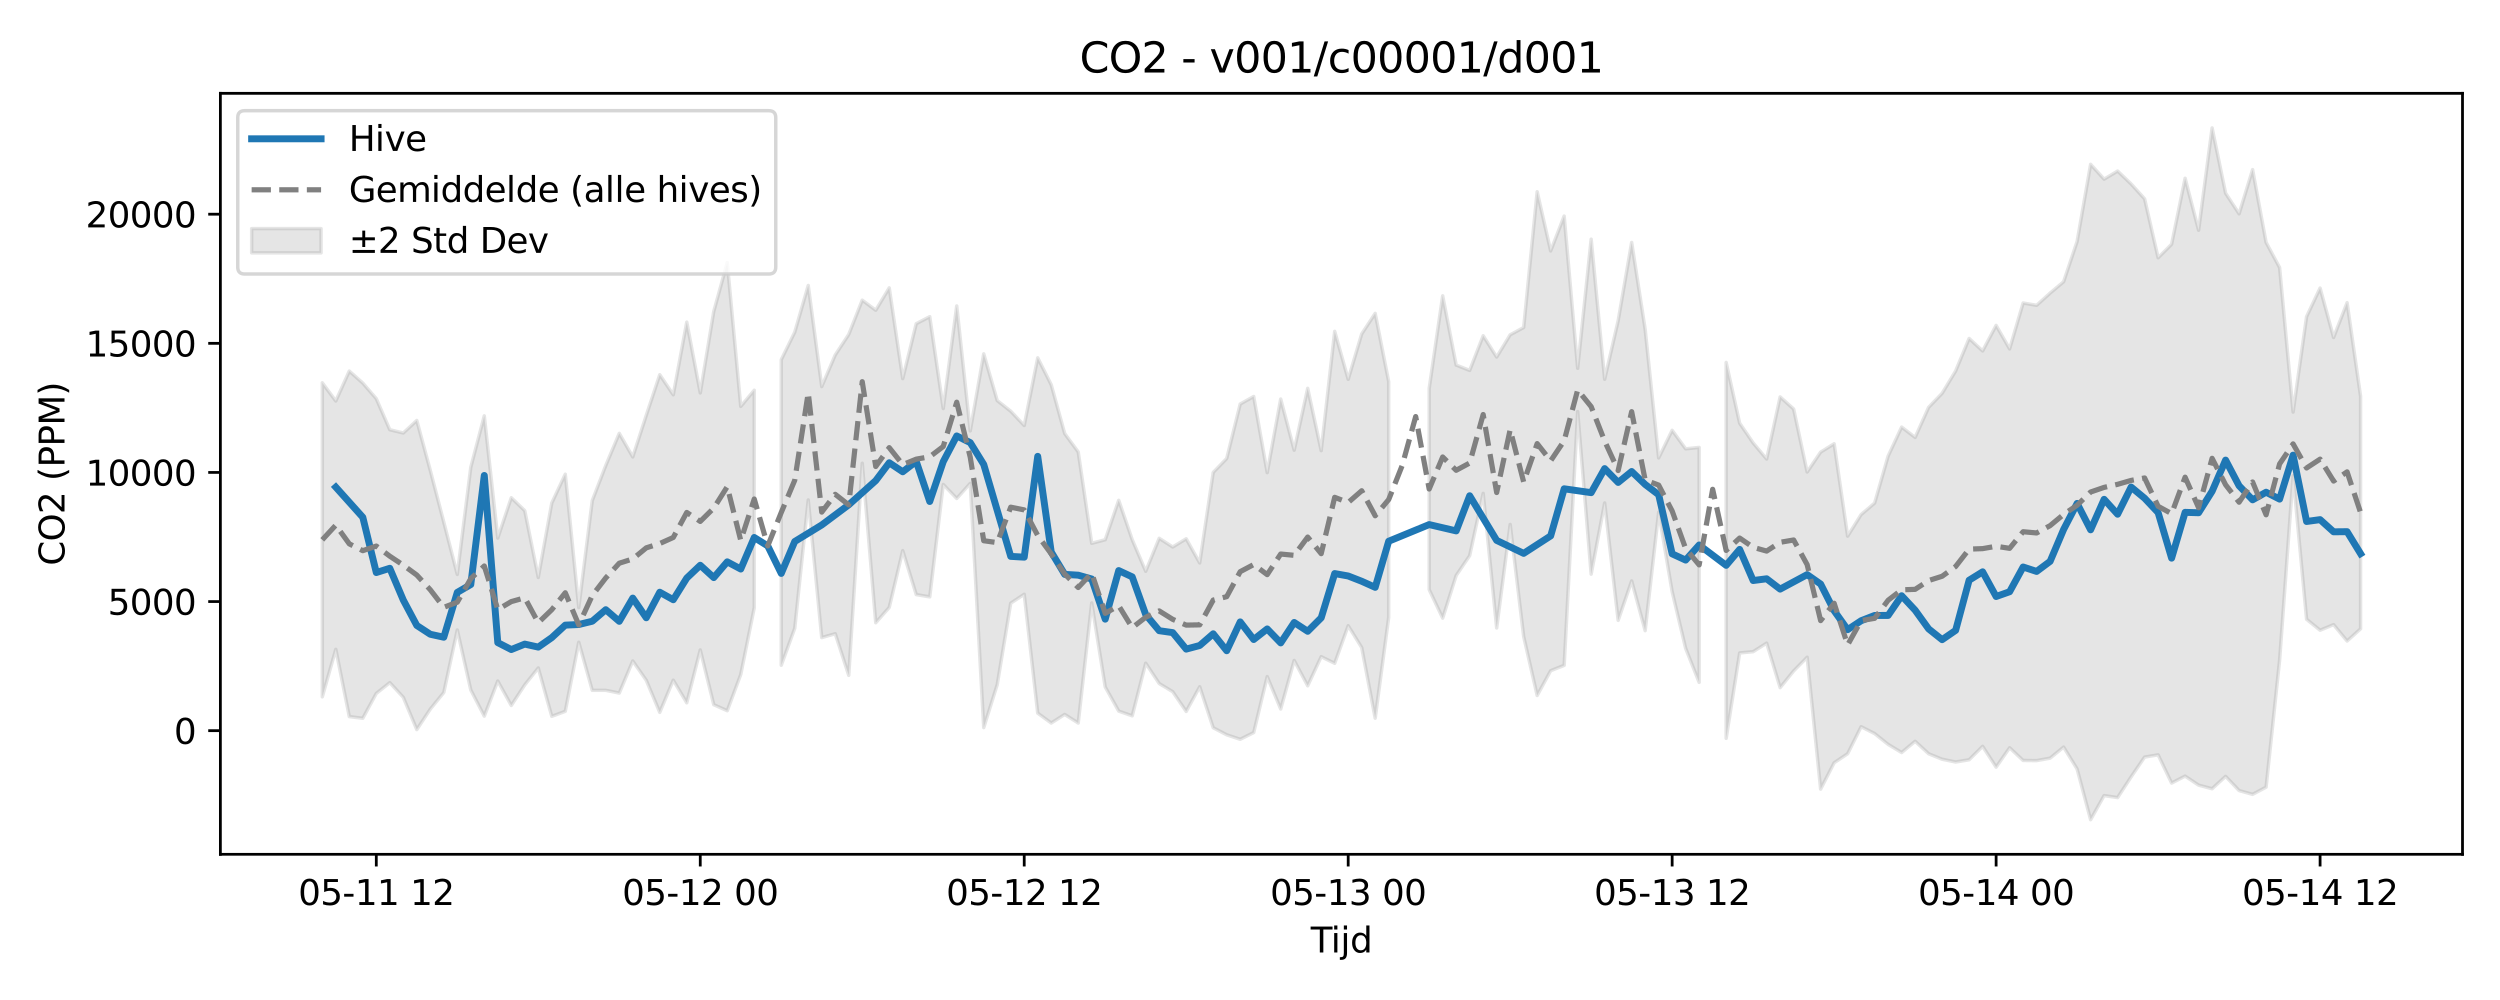 <?xml version="1.0" encoding="utf-8" standalone="no"?>
<!DOCTYPE svg PUBLIC "-//W3C//DTD SVG 1.1//EN"
  "http://www.w3.org/Graphics/SVG/1.1/DTD/svg11.dtd">
<svg xmlns:xlink="http://www.w3.org/1999/xlink" width="720pt" height="288pt" viewBox="0 0 720 288" xmlns="http://www.w3.org/2000/svg" version="1.1">
 <defs>
  <style type="text/css">*{stroke-linejoin: round; stroke-linecap: butt}</style>
 </defs>
 <g id="figure_1">
  <g id="patch_1">
   <path d="M 0 288 
L 720 288 
L 720 0 
L 0 0 
z
" style="fill: #ffffff"/>
  </g>
  <g id="axes_1">
   <g id="patch_2">
    <path d="M 63.47 246.04 
L 709.2 246.04 
L 709.2 26.88 
L 63.47 26.88 
z
" style="fill: #ffffff"/>
   </g>
   <g id="FillBetweenPolyCollection_1">
    <path d="M 92.821 110.249 
L 92.821 200.694 
L 96.709 187.003 
L 100.597 206.386 
L 104.484 206.867 
L 108.372 199.708 
L 112.259 196.599 
L 116.147 200.823 
L 120.035 210.127 
L 123.922 204.226 
L 127.81 199.447 
L 131.697 181.425 
L 135.585 198.705 
L 139.473 206.249 
L 143.36 196.136 
L 147.248 203.177 
L 151.135 197.239 
L 155.023 192.369 
L 158.911 206.307 
L 162.798 204.865 
L 166.686 184.966 
L 170.573 198.825 
L 174.461 198.812 
L 178.349 199.604 
L 182.236 190.355 
L 186.124 195.928 
L 190.011 205.163 
L 193.899 195.886 
L 197.787 202.408 
L 201.674 187.176 
L 205.562 202.953 
L 209.449 204.689 
L 213.337 194.249 
L 217.224 175.053 
L 217.224 112.385 
L 217.224 112.385 
L 213.337 117.046 
L 209.449 75.631 
L 205.562 89.705 
L 201.674 113.163 
L 197.787 92.765 
L 193.899 113.697 
L 190.011 107.913 
L 186.124 119.629 
L 182.236 131.598 
L 178.349 124.802 
L 174.461 134.067 
L 170.573 144.178 
L 166.686 174.982 
L 162.798 136.567 
L 158.911 144.871 
L 155.023 166.318 
L 151.135 147.085 
L 147.248 143.345 
L 143.36 154.961 
L 139.473 119.763 
L 135.585 134.586 
L 131.697 165.44 
L 127.81 150.379 
L 123.922 135.476 
L 120.035 121.095 
L 116.147 124.705 
L 112.259 123.759 
L 108.372 114.822 
L 104.484 110.321 
L 100.597 106.871 
L 96.709 115.493 
L 92.821 110.249 
z
" clip-path="url(#pfff3167b78)" style="fill: #808080; fill-opacity: 0.2; stroke: #808080; stroke-opacity: 0.2"/>
    <path d="M 225 103.587 
L 225 191.597 
L 228.887 180.949 
L 232.775 143.983 
L 236.662 183.636 
L 240.55 182.509 
L 244.438 194.504 
L 248.325 133.408 
L 252.213 179.35 
L 256.1 174.935 
L 259.988 158.577 
L 263.876 171.244 
L 267.763 171.903 
L 271.651 139.53 
L 275.538 143.565 
L 279.426 139.207 
L 283.314 209.553 
L 287.201 197.178 
L 291.089 173.716 
L 294.976 171.153 
L 298.864 205.38 
L 302.752 208.232 
L 306.639 205.759 
L 310.527 208.24 
L 314.414 173.635 
L 318.302 197.842 
L 322.19 204.802 
L 326.077 206.156 
L 329.965 190.996 
L 333.852 196.858 
L 337.74 199.207 
L 341.628 204.896 
L 345.515 197.784 
L 349.403 209.589 
L 353.29 211.627 
L 357.178 212.917 
L 361.066 210.981 
L 364.953 194.869 
L 368.841 204.198 
L 372.728 190.209 
L 376.616 197.51 
L 380.504 189.126 
L 384.391 191.036 
L 388.279 180.204 
L 392.166 186.49 
L 396.054 206.837 
L 399.942 177.82 
L 399.942 109.927 
L 399.942 109.927 
L 396.054 90.245 
L 392.166 96.182 
L 388.279 109.248 
L 384.391 95.427 
L 380.504 129.789 
L 376.616 111.838 
L 372.728 129.656 
L 368.841 114.921 
L 364.953 136.124 
L 361.066 114.187 
L 357.178 116.368 
L 353.29 132.048 
L 349.403 136.055 
L 345.515 162.131 
L 341.628 155.163 
L 337.74 157.53 
L 333.852 155.027 
L 329.965 164.528 
L 326.077 155.414 
L 322.19 144.082 
L 318.302 155.44 
L 314.414 156.465 
L 310.527 130.161 
L 306.639 124.88 
L 302.752 110.797 
L 298.864 103.056 
L 294.976 122.542 
L 291.089 118.422 
L 287.201 115.365 
L 283.314 101.904 
L 279.426 124.103 
L 275.538 88.108 
L 271.651 117.656 
L 267.763 91.202 
L 263.876 93.223 
L 259.988 109.048 
L 256.1 82.902 
L 252.213 89.348 
L 248.325 86.447 
L 244.438 96.32 
L 240.55 102.223 
L 236.662 111.333 
L 232.775 82.209 
L 228.887 95.669 
L 225 103.587 
z
" clip-path="url(#pfff3167b78)" style="fill: #808080; fill-opacity: 0.2; stroke: #808080; stroke-opacity: 0.2"/>
    <path d="M 411.604 111.864 
L 411.604 169.806 
L 415.492 178.027 
L 419.38 165.744 
L 423.267 160.019 
L 427.155 142.09 
L 431.042 180.859 
L 434.93 151.033 
L 438.818 183.332 
L 442.705 200.302 
L 446.593 193.161 
L 450.48 191.623 
L 454.368 118.525 
L 458.256 165.359 
L 462.143 144.841 
L 466.031 178.668 
L 469.918 167.303 
L 473.806 181.635 
L 477.694 147.537 
L 481.581 170.407 
L 485.469 186.733 
L 489.356 196.527 
L 489.356 128.851 
L 489.356 128.851 
L 485.469 129.265 
L 481.581 123.931 
L 477.694 131.878 
L 473.806 94.839 
L 469.918 69.819 
L 466.031 92.356 
L 462.143 109.223 
L 458.256 68.884 
L 454.368 106.072 
L 450.48 62.228 
L 446.593 72.271 
L 442.705 55.215 
L 438.818 94.325 
L 434.93 96.415 
L 431.042 102.827 
L 427.155 96.689 
L 423.267 106.677 
L 419.38 105.142 
L 415.492 85.199 
L 411.604 111.864 
z
" clip-path="url(#pfff3167b78)" style="fill: #808080; fill-opacity: 0.2; stroke: #808080; stroke-opacity: 0.2"/>
    <path d="M 497.132 104.383 
L 497.132 212.656 
L 501.019 188.049 
L 504.907 187.685 
L 508.794 185.217 
L 512.682 198.044 
L 516.57 193.235 
L 520.457 189.282 
L 524.345 227.266 
L 528.232 219.684 
L 532.12 217.076 
L 536.008 209.292 
L 539.895 211.278 
L 543.783 214.384 
L 547.67 216.736 
L 551.558 213.487 
L 555.446 217.083 
L 559.333 218.66 
L 563.221 219.46 
L 567.108 218.814 
L 570.996 214.939 
L 574.883 220.939 
L 578.771 215.352 
L 582.659 219.013 
L 586.546 219.059 
L 590.434 218.35 
L 594.321 215.161 
L 598.209 221.475 
L 602.097 236.078 
L 605.984 229.133 
L 609.872 229.706 
L 613.759 223.742 
L 617.647 218.043 
L 621.535 217.397 
L 625.422 225.526 
L 629.31 223.517 
L 633.197 226.12 
L 637.085 227.158 
L 640.973 223.594 
L 644.86 227.686 
L 648.748 228.775 
L 652.635 226.705 
L 656.523 190.174 
L 660.411 137.012 
L 664.298 178.361 
L 668.186 181.509 
L 672.073 179.895 
L 675.961 184.615 
L 679.849 181.101 
L 679.849 114.148 
L 679.849 114.148 
L 675.961 87.173 
L 672.073 97.192 
L 668.186 82.959 
L 664.298 91.192 
L 660.411 118.678 
L 656.523 77.056 
L 652.635 69.815 
L 648.748 48.849 
L 644.86 61.588 
L 640.973 55.64 
L 637.085 36.842 
L 633.197 66.322 
L 629.31 51.34 
L 625.422 70.344 
L 621.535 74.234 
L 617.647 57.268 
L 613.759 52.98 
L 609.872 49.263 
L 605.984 51.594 
L 602.097 47.324 
L 598.209 69.548 
L 594.321 81.141 
L 590.434 84.409 
L 586.546 87.928 
L 582.659 87.264 
L 578.771 100.49 
L 574.883 93.708 
L 570.996 101.071 
L 567.108 97.478 
L 563.221 106.847 
L 559.333 113.264 
L 555.446 117.311 
L 551.558 125.979 
L 547.67 122.998 
L 543.783 131.345 
L 539.895 144.875 
L 536.008 148.188 
L 532.12 154.405 
L 528.232 127.802 
L 524.345 130.206 
L 520.457 135.933 
L 516.57 117.795 
L 512.682 114.318 
L 508.794 132.203 
L 504.907 127.566 
L 501.019 121.874 
L 497.132 104.383 
z
" clip-path="url(#pfff3167b78)" style="fill: #808080; fill-opacity: 0.2; stroke: #808080; stroke-opacity: 0.2"/>
   </g>
   <g id="matplotlib.axis_1">
    <g id="xtick_1">
     <g id="line2d_1">
      <defs>
       <path id="m4a6ab03d0a" d="M 0 0 
L 0 3.5 
" style="stroke: #000000; stroke-width: 0.8"/>
      </defs>
      <g>
       <use xlink:href="#m4a6ab03d0a" x="108.372" y="246.04" style="stroke: #000000; stroke-width: 0.8"/>
      </g>
     </g>
     <g id="text_1">
      <!-- 05-11 12 -->
      <g transform="translate(85.891 260.638) scale(0.1 -0.1)">
       <defs>
        <path id="DejaVuSans-30" d="M 2034 4250 
Q 1547 4250 1301 3770 
Q 1056 3291 1056 2328 
Q 1056 1369 1301 889 
Q 1547 409 2034 409 
Q 2525 409 2770 889 
Q 3016 1369 3016 2328 
Q 3016 3291 2770 3770 
Q 2525 4250 2034 4250 
z
M 2034 4750 
Q 2819 4750 3233 4129 
Q 3647 3509 3647 2328 
Q 3647 1150 3233 529 
Q 2819 -91 2034 -91 
Q 1250 -91 836 529 
Q 422 1150 422 2328 
Q 422 3509 836 4129 
Q 1250 4750 2034 4750 
z
" transform="scale(0.016)"/>
        <path id="DejaVuSans-35" d="M 691 4666 
L 3169 4666 
L 3169 4134 
L 1269 4134 
L 1269 2991 
Q 1406 3038 1543 3061 
Q 1681 3084 1819 3084 
Q 2600 3084 3056 2656 
Q 3513 2228 3513 1497 
Q 3513 744 3044 326 
Q 2575 -91 1722 -91 
Q 1428 -91 1123 -41 
Q 819 9 494 109 
L 494 744 
Q 775 591 1075 516 
Q 1375 441 1709 441 
Q 2250 441 2565 725 
Q 2881 1009 2881 1497 
Q 2881 1984 2565 2268 
Q 2250 2553 1709 2553 
Q 1456 2553 1204 2497 
Q 953 2441 691 2322 
L 691 4666 
z
" transform="scale(0.016)"/>
        <path id="DejaVuSans-2d" d="M 313 2009 
L 1997 2009 
L 1997 1497 
L 313 1497 
L 313 2009 
z
" transform="scale(0.016)"/>
        <path id="DejaVuSans-31" d="M 794 531 
L 1825 531 
L 1825 4091 
L 703 3866 
L 703 4441 
L 1819 4666 
L 2450 4666 
L 2450 531 
L 3481 531 
L 3481 0 
L 794 0 
L 794 531 
z
" transform="scale(0.016)"/>
        <path id="DejaVuSans-20" transform="scale(0.016)"/>
        <path id="DejaVuSans-32" d="M 1228 531 
L 3431 531 
L 3431 0 
L 469 0 
L 469 531 
Q 828 903 1448 1529 
Q 2069 2156 2228 2338 
Q 2531 2678 2651 2914 
Q 2772 3150 2772 3378 
Q 2772 3750 2511 3984 
Q 2250 4219 1831 4219 
Q 1534 4219 1204 4116 
Q 875 4013 500 3803 
L 500 4441 
Q 881 4594 1212 4672 
Q 1544 4750 1819 4750 
Q 2544 4750 2975 4387 
Q 3406 4025 3406 3419 
Q 3406 3131 3298 2873 
Q 3191 2616 2906 2266 
Q 2828 2175 2409 1742 
Q 1991 1309 1228 531 
z
" transform="scale(0.016)"/>
       </defs>
       <use xlink:href="#DejaVuSans-30"/>
       <use xlink:href="#DejaVuSans-35" transform="translate(63.623 0)"/>
       <use xlink:href="#DejaVuSans-2d" transform="translate(127.246 0)"/>
       <use xlink:href="#DejaVuSans-31" transform="translate(163.33 0)"/>
       <use xlink:href="#DejaVuSans-31" transform="translate(226.953 0)"/>
       <use xlink:href="#DejaVuSans-20" transform="translate(290.576 0)"/>
       <use xlink:href="#DejaVuSans-31" transform="translate(322.363 0)"/>
       <use xlink:href="#DejaVuSans-32" transform="translate(385.986 0)"/>
      </g>
     </g>
    </g>
    <g id="xtick_2">
     <g id="line2d_2">
      <g>
       <use xlink:href="#m4a6ab03d0a" x="201.674" y="246.04" style="stroke: #000000; stroke-width: 0.8"/>
      </g>
     </g>
     <g id="text_2">
      <!-- 05-12 00 -->
      <g transform="translate(179.194 260.638) scale(0.1 -0.1)">
       <use xlink:href="#DejaVuSans-30"/>
       <use xlink:href="#DejaVuSans-35" transform="translate(63.623 0)"/>
       <use xlink:href="#DejaVuSans-2d" transform="translate(127.246 0)"/>
       <use xlink:href="#DejaVuSans-31" transform="translate(163.33 0)"/>
       <use xlink:href="#DejaVuSans-32" transform="translate(226.953 0)"/>
       <use xlink:href="#DejaVuSans-20" transform="translate(290.576 0)"/>
       <use xlink:href="#DejaVuSans-30" transform="translate(322.363 0)"/>
       <use xlink:href="#DejaVuSans-30" transform="translate(385.986 0)"/>
      </g>
     </g>
    </g>
    <g id="xtick_3">
     <g id="line2d_3">
      <g>
       <use xlink:href="#m4a6ab03d0a" x="294.976" y="246.04" style="stroke: #000000; stroke-width: 0.8"/>
      </g>
     </g>
     <g id="text_3">
      <!-- 05-12 12 -->
      <g transform="translate(272.496 260.638) scale(0.1 -0.1)">
       <use xlink:href="#DejaVuSans-30"/>
       <use xlink:href="#DejaVuSans-35" transform="translate(63.623 0)"/>
       <use xlink:href="#DejaVuSans-2d" transform="translate(127.246 0)"/>
       <use xlink:href="#DejaVuSans-31" transform="translate(163.33 0)"/>
       <use xlink:href="#DejaVuSans-32" transform="translate(226.953 0)"/>
       <use xlink:href="#DejaVuSans-20" transform="translate(290.576 0)"/>
       <use xlink:href="#DejaVuSans-31" transform="translate(322.363 0)"/>
       <use xlink:href="#DejaVuSans-32" transform="translate(385.986 0)"/>
      </g>
     </g>
    </g>
    <g id="xtick_4">
     <g id="line2d_4">
      <g>
       <use xlink:href="#m4a6ab03d0a" x="388.279" y="246.04" style="stroke: #000000; stroke-width: 0.8"/>
      </g>
     </g>
     <g id="text_4">
      <!-- 05-13 00 -->
      <g transform="translate(365.798 260.638) scale(0.1 -0.1)">
       <defs>
        <path id="DejaVuSans-33" d="M 2597 2516 
Q 3050 2419 3304 2112 
Q 3559 1806 3559 1356 
Q 3559 666 3084 287 
Q 2609 -91 1734 -91 
Q 1441 -91 1130 -33 
Q 819 25 488 141 
L 488 750 
Q 750 597 1062 519 
Q 1375 441 1716 441 
Q 2309 441 2620 675 
Q 2931 909 2931 1356 
Q 2931 1769 2642 2001 
Q 2353 2234 1838 2234 
L 1294 2234 
L 1294 2753 
L 1863 2753 
Q 2328 2753 2575 2939 
Q 2822 3125 2822 3475 
Q 2822 3834 2567 4026 
Q 2313 4219 1838 4219 
Q 1578 4219 1281 4162 
Q 984 4106 628 3988 
L 628 4550 
Q 988 4650 1302 4700 
Q 1616 4750 1894 4750 
Q 2613 4750 3031 4423 
Q 3450 4097 3450 3541 
Q 3450 3153 3228 2886 
Q 3006 2619 2597 2516 
z
" transform="scale(0.016)"/>
       </defs>
       <use xlink:href="#DejaVuSans-30"/>
       <use xlink:href="#DejaVuSans-35" transform="translate(63.623 0)"/>
       <use xlink:href="#DejaVuSans-2d" transform="translate(127.246 0)"/>
       <use xlink:href="#DejaVuSans-31" transform="translate(163.33 0)"/>
       <use xlink:href="#DejaVuSans-33" transform="translate(226.953 0)"/>
       <use xlink:href="#DejaVuSans-20" transform="translate(290.576 0)"/>
       <use xlink:href="#DejaVuSans-30" transform="translate(322.363 0)"/>
       <use xlink:href="#DejaVuSans-30" transform="translate(385.986 0)"/>
      </g>
     </g>
    </g>
    <g id="xtick_5">
     <g id="line2d_5">
      <g>
       <use xlink:href="#m4a6ab03d0a" x="481.581" y="246.04" style="stroke: #000000; stroke-width: 0.8"/>
      </g>
     </g>
     <g id="text_5">
      <!-- 05-13 12 -->
      <g transform="translate(459.101 260.638) scale(0.1 -0.1)">
       <use xlink:href="#DejaVuSans-30"/>
       <use xlink:href="#DejaVuSans-35" transform="translate(63.623 0)"/>
       <use xlink:href="#DejaVuSans-2d" transform="translate(127.246 0)"/>
       <use xlink:href="#DejaVuSans-31" transform="translate(163.33 0)"/>
       <use xlink:href="#DejaVuSans-33" transform="translate(226.953 0)"/>
       <use xlink:href="#DejaVuSans-20" transform="translate(290.576 0)"/>
       <use xlink:href="#DejaVuSans-31" transform="translate(322.363 0)"/>
       <use xlink:href="#DejaVuSans-32" transform="translate(385.986 0)"/>
      </g>
     </g>
    </g>
    <g id="xtick_6">
     <g id="line2d_6">
      <g>
       <use xlink:href="#m4a6ab03d0a" x="574.883" y="246.04" style="stroke: #000000; stroke-width: 0.8"/>
      </g>
     </g>
     <g id="text_6">
      <!-- 05-14 00 -->
      <g transform="translate(552.403 260.638) scale(0.1 -0.1)">
       <defs>
        <path id="DejaVuSans-34" d="M 2419 4116 
L 825 1625 
L 2419 1625 
L 2419 4116 
z
M 2253 4666 
L 3047 4666 
L 3047 1625 
L 3713 1625 
L 3713 1100 
L 3047 1100 
L 3047 0 
L 2419 0 
L 2419 1100 
L 313 1100 
L 313 1709 
L 2253 4666 
z
" transform="scale(0.016)"/>
       </defs>
       <use xlink:href="#DejaVuSans-30"/>
       <use xlink:href="#DejaVuSans-35" transform="translate(63.623 0)"/>
       <use xlink:href="#DejaVuSans-2d" transform="translate(127.246 0)"/>
       <use xlink:href="#DejaVuSans-31" transform="translate(163.33 0)"/>
       <use xlink:href="#DejaVuSans-34" transform="translate(226.953 0)"/>
       <use xlink:href="#DejaVuSans-20" transform="translate(290.576 0)"/>
       <use xlink:href="#DejaVuSans-30" transform="translate(322.363 0)"/>
       <use xlink:href="#DejaVuSans-30" transform="translate(385.986 0)"/>
      </g>
     </g>
    </g>
    <g id="xtick_7">
     <g id="line2d_7">
      <g>
       <use xlink:href="#m4a6ab03d0a" x="668.186" y="246.04" style="stroke: #000000; stroke-width: 0.8"/>
      </g>
     </g>
     <g id="text_7">
      <!-- 05-14 12 -->
      <g transform="translate(645.705 260.638) scale(0.1 -0.1)">
       <use xlink:href="#DejaVuSans-30"/>
       <use xlink:href="#DejaVuSans-35" transform="translate(63.623 0)"/>
       <use xlink:href="#DejaVuSans-2d" transform="translate(127.246 0)"/>
       <use xlink:href="#DejaVuSans-31" transform="translate(163.33 0)"/>
       <use xlink:href="#DejaVuSans-34" transform="translate(226.953 0)"/>
       <use xlink:href="#DejaVuSans-20" transform="translate(290.576 0)"/>
       <use xlink:href="#DejaVuSans-31" transform="translate(322.363 0)"/>
       <use xlink:href="#DejaVuSans-32" transform="translate(385.986 0)"/>
      </g>
     </g>
    </g>
    <g id="text_8">
     <!-- Tijd -->
     <g transform="translate(377.485 274.317) scale(0.1 -0.1)">
      <defs>
       <path id="DejaVuSans-54" d="M -19 4666 
L 3928 4666 
L 3928 4134 
L 2272 4134 
L 2272 0 
L 1638 0 
L 1638 4134 
L -19 4134 
L -19 4666 
z
" transform="scale(0.016)"/>
       <path id="DejaVuSans-69" d="M 603 3500 
L 1178 3500 
L 1178 0 
L 603 0 
L 603 3500 
z
M 603 4863 
L 1178 4863 
L 1178 4134 
L 603 4134 
L 603 4863 
z
" transform="scale(0.016)"/>
       <path id="DejaVuSans-6a" d="M 603 3500 
L 1178 3500 
L 1178 -63 
Q 1178 -731 923 -1031 
Q 669 -1331 103 -1331 
L -116 -1331 
L -116 -844 
L 38 -844 
Q 366 -844 484 -692 
Q 603 -541 603 -63 
L 603 3500 
z
M 603 4863 
L 1178 4863 
L 1178 4134 
L 603 4134 
L 603 4863 
z
" transform="scale(0.016)"/>
       <path id="DejaVuSans-64" d="M 2906 2969 
L 2906 4863 
L 3481 4863 
L 3481 0 
L 2906 0 
L 2906 525 
Q 2725 213 2448 61 
Q 2172 -91 1784 -91 
Q 1150 -91 751 415 
Q 353 922 353 1747 
Q 353 2572 751 3078 
Q 1150 3584 1784 3584 
Q 2172 3584 2448 3432 
Q 2725 3281 2906 2969 
z
M 947 1747 
Q 947 1113 1208 752 
Q 1469 391 1925 391 
Q 2381 391 2643 752 
Q 2906 1113 2906 1747 
Q 2906 2381 2643 2742 
Q 2381 3103 1925 3103 
Q 1469 3103 1208 2742 
Q 947 2381 947 1747 
z
" transform="scale(0.016)"/>
      </defs>
      <use xlink:href="#DejaVuSans-54"/>
      <use xlink:href="#DejaVuSans-69" transform="translate(57.959 0)"/>
      <use xlink:href="#DejaVuSans-6a" transform="translate(85.742 0)"/>
      <use xlink:href="#DejaVuSans-64" transform="translate(113.525 0)"/>
     </g>
    </g>
   </g>
   <g id="matplotlib.axis_2">
    <g id="ytick_1">
     <g id="line2d_8">
      <defs>
       <path id="mec307c832b" d="M 0 0 
L -3.5 0 
" style="stroke: #000000; stroke-width: 0.8"/>
      </defs>
      <g>
       <use xlink:href="#mec307c832b" x="63.47" y="210.438" style="stroke: #000000; stroke-width: 0.8"/>
      </g>
     </g>
     <g id="text_9">
      <!-- 0 -->
      <g transform="translate(50.108 214.237) scale(0.1 -0.1)">
       <use xlink:href="#DejaVuSans-30"/>
      </g>
     </g>
    </g>
    <g id="ytick_2">
     <g id="line2d_9">
      <g>
       <use xlink:href="#mec307c832b" x="63.47" y="173.25" style="stroke: #000000; stroke-width: 0.8"/>
      </g>
     </g>
     <g id="text_10">
      <!-- 5000 -->
      <g transform="translate(31.02 177.049) scale(0.1 -0.1)">
       <use xlink:href="#DejaVuSans-35"/>
       <use xlink:href="#DejaVuSans-30" transform="translate(63.623 0)"/>
       <use xlink:href="#DejaVuSans-30" transform="translate(127.246 0)"/>
       <use xlink:href="#DejaVuSans-30" transform="translate(190.869 0)"/>
      </g>
     </g>
    </g>
    <g id="ytick_3">
     <g id="line2d_10">
      <g>
       <use xlink:href="#mec307c832b" x="63.47" y="136.062" style="stroke: #000000; stroke-width: 0.8"/>
      </g>
     </g>
     <g id="text_11">
      <!-- 10000 -->
      <g transform="translate(24.657 139.861) scale(0.1 -0.1)">
       <use xlink:href="#DejaVuSans-31"/>
       <use xlink:href="#DejaVuSans-30" transform="translate(63.623 0)"/>
       <use xlink:href="#DejaVuSans-30" transform="translate(127.246 0)"/>
       <use xlink:href="#DejaVuSans-30" transform="translate(190.869 0)"/>
       <use xlink:href="#DejaVuSans-30" transform="translate(254.492 0)"/>
      </g>
     </g>
    </g>
    <g id="ytick_4">
     <g id="line2d_11">
      <g>
       <use xlink:href="#mec307c832b" x="63.47" y="98.874" style="stroke: #000000; stroke-width: 0.8"/>
      </g>
     </g>
     <g id="text_12">
      <!-- 15000 -->
      <g transform="translate(24.657 102.673) scale(0.1 -0.1)">
       <use xlink:href="#DejaVuSans-31"/>
       <use xlink:href="#DejaVuSans-35" transform="translate(63.623 0)"/>
       <use xlink:href="#DejaVuSans-30" transform="translate(127.246 0)"/>
       <use xlink:href="#DejaVuSans-30" transform="translate(190.869 0)"/>
       <use xlink:href="#DejaVuSans-30" transform="translate(254.492 0)"/>
      </g>
     </g>
    </g>
    <g id="ytick_5">
     <g id="line2d_12">
      <g>
       <use xlink:href="#mec307c832b" x="63.47" y="61.686" style="stroke: #000000; stroke-width: 0.8"/>
      </g>
     </g>
     <g id="text_13">
      <!-- 20000 -->
      <g transform="translate(24.657 65.485) scale(0.1 -0.1)">
       <use xlink:href="#DejaVuSans-32"/>
       <use xlink:href="#DejaVuSans-30" transform="translate(63.623 0)"/>
       <use xlink:href="#DejaVuSans-30" transform="translate(127.246 0)"/>
       <use xlink:href="#DejaVuSans-30" transform="translate(190.869 0)"/>
       <use xlink:href="#DejaVuSans-30" transform="translate(254.492 0)"/>
      </g>
     </g>
    </g>
    <g id="text_14">
     <!-- CO2 (PPM) -->
     <g transform="translate(18.578 162.903) rotate(-90) scale(0.1 -0.1)">
      <defs>
       <path id="DejaVuSans-43" d="M 4122 4306 
L 4122 3641 
Q 3803 3938 3442 4084 
Q 3081 4231 2675 4231 
Q 1875 4231 1450 3742 
Q 1025 3253 1025 2328 
Q 1025 1406 1450 917 
Q 1875 428 2675 428 
Q 3081 428 3442 575 
Q 3803 722 4122 1019 
L 4122 359 
Q 3791 134 3420 21 
Q 3050 -91 2638 -91 
Q 1578 -91 968 557 
Q 359 1206 359 2328 
Q 359 3453 968 4101 
Q 1578 4750 2638 4750 
Q 3056 4750 3426 4639 
Q 3797 4528 4122 4306 
z
" transform="scale(0.016)"/>
       <path id="DejaVuSans-4f" d="M 2522 4238 
Q 1834 4238 1429 3725 
Q 1025 3213 1025 2328 
Q 1025 1447 1429 934 
Q 1834 422 2522 422 
Q 3209 422 3611 934 
Q 4013 1447 4013 2328 
Q 4013 3213 3611 3725 
Q 3209 4238 2522 4238 
z
M 2522 4750 
Q 3503 4750 4090 4092 
Q 4678 3434 4678 2328 
Q 4678 1225 4090 567 
Q 3503 -91 2522 -91 
Q 1538 -91 948 565 
Q 359 1222 359 2328 
Q 359 3434 948 4092 
Q 1538 4750 2522 4750 
z
" transform="scale(0.016)"/>
       <path id="DejaVuSans-28" d="M 1984 4856 
Q 1566 4138 1362 3434 
Q 1159 2731 1159 2009 
Q 1159 1288 1364 580 
Q 1569 -128 1984 -844 
L 1484 -844 
Q 1016 -109 783 600 
Q 550 1309 550 2009 
Q 550 2706 781 3412 
Q 1013 4119 1484 4856 
L 1984 4856 
z
" transform="scale(0.016)"/>
       <path id="DejaVuSans-50" d="M 1259 4147 
L 1259 2394 
L 2053 2394 
Q 2494 2394 2734 2622 
Q 2975 2850 2975 3272 
Q 2975 3691 2734 3919 
Q 2494 4147 2053 4147 
L 1259 4147 
z
M 628 4666 
L 2053 4666 
Q 2838 4666 3239 4311 
Q 3641 3956 3641 3272 
Q 3641 2581 3239 2228 
Q 2838 1875 2053 1875 
L 1259 1875 
L 1259 0 
L 628 0 
L 628 4666 
z
" transform="scale(0.016)"/>
       <path id="DejaVuSans-4d" d="M 628 4666 
L 1569 4666 
L 2759 1491 
L 3956 4666 
L 4897 4666 
L 4897 0 
L 4281 0 
L 4281 4097 
L 3078 897 
L 2444 897 
L 1241 4097 
L 1241 0 
L 628 0 
L 628 4666 
z
" transform="scale(0.016)"/>
       <path id="DejaVuSans-29" d="M 513 4856 
L 1013 4856 
Q 1481 4119 1714 3412 
Q 1947 2706 1947 2009 
Q 1947 1309 1714 600 
Q 1481 -109 1013 -844 
L 513 -844 
Q 928 -128 1133 580 
Q 1338 1288 1338 2009 
Q 1338 2731 1133 3434 
Q 928 4138 513 4856 
z
" transform="scale(0.016)"/>
      </defs>
      <use xlink:href="#DejaVuSans-43"/>
      <use xlink:href="#DejaVuSans-4f" transform="translate(69.824 0)"/>
      <use xlink:href="#DejaVuSans-32" transform="translate(148.535 0)"/>
      <use xlink:href="#DejaVuSans-20" transform="translate(212.158 0)"/>
      <use xlink:href="#DejaVuSans-28" transform="translate(243.945 0)"/>
      <use xlink:href="#DejaVuSans-50" transform="translate(282.959 0)"/>
      <use xlink:href="#DejaVuSans-50" transform="translate(343.262 0)"/>
      <use xlink:href="#DejaVuSans-4d" transform="translate(403.564 0)"/>
      <use xlink:href="#DejaVuSans-29" transform="translate(489.844 0)"/>
     </g>
    </g>
   </g>
   <g id="line2d_13">
    <path d="M 96.709 140.301 
L 104.484 148.973 
L 108.372 164.892 
L 112.259 163.67 
L 116.147 172.816 
L 120.035 180.129 
L 123.922 182.669 
L 127.81 183.521 
L 131.697 170.607 
L 135.585 168.345 
L 139.473 136.939 
L 143.36 185.075 
L 147.248 187.069 
L 151.135 185.503 
L 155.023 186.365 
L 158.911 183.636 
L 162.798 180.038 
L 166.686 179.862 
L 170.573 178.917 
L 174.461 175.595 
L 178.349 178.942 
L 182.236 172.253 
L 186.124 177.913 
L 190.011 170.56 
L 193.899 172.722 
L 197.787 166.486 
L 201.674 162.797 
L 205.562 166.345 
L 209.449 161.811 
L 213.337 163.883 
L 217.224 154.797 
L 221.112 157.222 
L 225 165.146 
L 228.887 155.954 
L 236.662 151.19 
L 244.438 145.388 
L 252.213 138.419 
L 256.1 133.273 
L 259.988 135.872 
L 263.876 132.882 
L 267.763 144.429 
L 271.651 132.957 
L 275.538 125.552 
L 279.426 127.471 
L 283.314 133.764 
L 291.089 160.234 
L 294.976 160.464 
L 298.864 131.432 
L 302.752 158.966 
L 306.639 165.418 
L 310.527 165.648 
L 314.414 166.753 
L 318.302 178.315 
L 322.19 164.328 
L 326.077 166.139 
L 329.965 177.002 
L 333.852 181.643 
L 337.74 182.19 
L 341.628 186.945 
L 345.515 185.906 
L 349.403 182.534 
L 353.29 187.408 
L 357.178 179.108 
L 361.066 184.178 
L 364.953 181.136 
L 368.841 185.157 
L 372.728 179.272 
L 376.616 181.813 
L 380.504 177.933 
L 384.391 165.187 
L 388.279 165.884 
L 392.166 167.401 
L 396.054 169.152 
L 399.942 155.875 
L 411.604 151.078 
L 419.38 152.9 
L 423.267 142.778 
L 431.042 155.637 
L 438.818 159.371 
L 446.593 154.336 
L 450.48 140.773 
L 458.256 141.885 
L 462.143 134.961 
L 466.031 138.94 
L 469.918 135.794 
L 473.806 139.524 
L 477.694 142.475 
L 481.581 159.509 
L 485.469 161.305 
L 489.356 156.961 
L 497.132 162.82 
L 501.019 158.231 
L 504.907 167.193 
L 508.794 166.69 
L 512.682 169.665 
L 520.457 165.49 
L 524.345 168.209 
L 528.232 175.885 
L 532.12 181.349 
L 536.008 178.768 
L 539.895 177.249 
L 543.783 177.244 
L 547.67 171.576 
L 551.558 175.736 
L 555.446 181.121 
L 559.333 184.225 
L 563.221 181.548 
L 567.108 167.101 
L 570.996 164.684 
L 574.883 171.797 
L 578.771 170.418 
L 582.659 163.298 
L 586.546 164.572 
L 590.434 161.672 
L 594.321 152.481 
L 598.209 144.987 
L 602.097 152.583 
L 605.984 143.809 
L 609.872 148.096 
L 613.759 140.276 
L 617.647 143.494 
L 621.535 147.617 
L 625.422 160.747 
L 629.31 147.555 
L 633.197 147.672 
L 637.085 141.484 
L 640.973 132.512 
L 644.86 139.909 
L 648.748 143.948 
L 652.635 141.759 
L 656.523 143.745 
L 660.411 131.086 
L 664.298 150.186 
L 668.186 149.655 
L 672.073 153.163 
L 675.961 153.12 
L 679.849 159.46 
L 679.849 159.46 
" clip-path="url(#pfff3167b78)" style="fill: none; stroke: #1f77b4; stroke-width: 2; stroke-linecap: square"/>
   </g>
   <g id="line2d_14">
    <path d="M 92.821 155.471 
L 96.709 151.248 
L 100.597 156.628 
L 104.484 158.594 
L 108.372 157.265 
L 112.259 160.179 
L 116.147 162.764 
L 120.035 165.611 
L 123.922 169.851 
L 127.81 174.913 
L 131.697 173.433 
L 135.585 166.645 
L 139.473 163.006 
L 143.36 175.549 
L 147.248 173.261 
L 151.135 172.162 
L 155.023 179.344 
L 158.911 175.589 
L 162.798 170.716 
L 166.686 179.974 
L 170.573 171.501 
L 174.461 166.44 
L 178.349 162.203 
L 182.236 160.976 
L 186.124 157.779 
L 190.011 156.538 
L 193.899 154.791 
L 197.787 147.587 
L 201.674 150.17 
L 205.562 146.329 
L 209.449 140.16 
L 213.337 155.647 
L 217.224 143.719 
L 221.112 157.222 
L 225 147.592 
L 228.887 138.309 
L 232.775 113.096 
L 236.662 147.484 
L 240.55 142.366 
L 244.438 145.412 
L 248.325 109.927 
L 252.213 134.349 
L 256.1 128.919 
L 259.988 133.813 
L 263.876 132.233 
L 267.763 131.553 
L 271.651 128.593 
L 275.538 115.836 
L 279.426 131.655 
L 283.314 155.729 
L 287.201 156.272 
L 291.089 146.069 
L 294.976 146.847 
L 298.864 154.218 
L 302.752 159.515 
L 306.639 165.319 
L 310.527 169.2 
L 314.414 165.05 
L 318.302 176.641 
L 322.19 174.442 
L 326.077 180.785 
L 329.965 177.762 
L 333.852 175.942 
L 337.74 178.369 
L 341.628 180.029 
L 345.515 179.958 
L 349.403 172.822 
L 353.29 171.837 
L 357.178 164.643 
L 361.066 162.584 
L 364.953 165.497 
L 368.841 159.56 
L 372.728 159.933 
L 376.616 154.674 
L 380.504 159.458 
L 384.391 143.232 
L 388.279 144.726 
L 392.166 141.336 
L 396.054 148.541 
L 399.942 143.874 
L 403.829 134.068 
L 407.717 119.977 
L 411.604 140.835 
L 415.492 131.613 
L 419.38 135.443 
L 423.267 133.348 
L 427.155 119.39 
L 431.042 141.843 
L 434.93 123.724 
L 438.818 138.829 
L 442.705 127.759 
L 446.593 132.716 
L 450.48 126.926 
L 454.368 112.299 
L 458.256 117.122 
L 462.143 127.032 
L 466.031 135.512 
L 469.918 118.561 
L 473.806 138.237 
L 477.694 139.707 
L 481.581 147.169 
L 485.469 157.999 
L 489.356 162.689 
L 493.244 140.921 
L 497.132 158.52 
L 501.019 154.961 
L 504.907 157.626 
L 508.794 158.71 
L 512.682 156.181 
L 516.57 155.515 
L 520.457 162.607 
L 524.345 178.736 
L 528.232 173.743 
L 532.12 185.74 
L 536.008 178.74 
L 539.895 178.077 
L 543.783 172.865 
L 547.67 169.867 
L 551.558 169.733 
L 555.446 167.197 
L 559.333 165.962 
L 563.221 163.154 
L 567.108 158.146 
L 570.996 158.005 
L 574.883 157.324 
L 578.771 157.921 
L 582.659 153.138 
L 586.546 153.493 
L 590.434 151.379 
L 594.321 148.151 
L 598.209 145.512 
L 602.097 141.701 
L 605.984 140.364 
L 609.872 139.485 
L 613.759 138.361 
L 617.647 137.655 
L 621.535 145.815 
L 625.422 147.935 
L 629.31 137.429 
L 633.197 146.221 
L 637.085 132 
L 640.973 139.617 
L 644.86 144.637 
L 648.748 138.812 
L 652.635 148.26 
L 656.523 133.615 
L 660.411 127.845 
L 664.298 134.776 
L 668.186 132.234 
L 672.073 138.543 
L 675.961 135.894 
L 679.849 147.625 
L 679.849 147.625 
" clip-path="url(#pfff3167b78)" style="fill: none; stroke-dasharray: 5.55,2.4; stroke-dashoffset: 0; stroke: #808080; stroke-width: 1.5"/>
   </g>
   <g id="patch_3">
    <path d="M 63.47 246.04 
L 63.47 26.88 
" style="fill: none; stroke: #000000; stroke-width: 0.8; stroke-linejoin: miter; stroke-linecap: square"/>
   </g>
   <g id="patch_4">
    <path d="M 709.2 246.04 
L 709.2 26.88 
" style="fill: none; stroke: #000000; stroke-width: 0.8; stroke-linejoin: miter; stroke-linecap: square"/>
   </g>
   <g id="patch_5">
    <path d="M 63.47 246.04 
L 709.2 246.04 
" style="fill: none; stroke: #000000; stroke-width: 0.8; stroke-linejoin: miter; stroke-linecap: square"/>
   </g>
   <g id="patch_6">
    <path d="M 63.47 26.88 
L 709.2 26.88 
" style="fill: none; stroke: #000000; stroke-width: 0.8; stroke-linejoin: miter; stroke-linecap: square"/>
   </g>
   <g id="text_15">
    <!-- CO2 - v001/c00001/d001 -->
    <g transform="translate(310.932 20.88) scale(0.12 -0.12)">
     <defs>
      <path id="DejaVuSans-76" d="M 191 3500 
L 800 3500 
L 1894 563 
L 2988 3500 
L 3597 3500 
L 2284 0 
L 1503 0 
L 191 3500 
z
" transform="scale(0.016)"/>
      <path id="DejaVuSans-2f" d="M 1625 4666 
L 2156 4666 
L 531 -594 
L 0 -594 
L 1625 4666 
z
" transform="scale(0.016)"/>
      <path id="DejaVuSans-63" d="M 3122 3366 
L 3122 2828 
Q 2878 2963 2633 3030 
Q 2388 3097 2138 3097 
Q 1578 3097 1268 2742 
Q 959 2388 959 1747 
Q 959 1106 1268 751 
Q 1578 397 2138 397 
Q 2388 397 2633 464 
Q 2878 531 3122 666 
L 3122 134 
Q 2881 22 2623 -34 
Q 2366 -91 2075 -91 
Q 1284 -91 818 406 
Q 353 903 353 1747 
Q 353 2603 823 3093 
Q 1294 3584 2113 3584 
Q 2378 3584 2631 3529 
Q 2884 3475 3122 3366 
z
" transform="scale(0.016)"/>
     </defs>
     <use xlink:href="#DejaVuSans-43"/>
     <use xlink:href="#DejaVuSans-4f" transform="translate(69.824 0)"/>
     <use xlink:href="#DejaVuSans-32" transform="translate(148.535 0)"/>
     <use xlink:href="#DejaVuSans-20" transform="translate(212.158 0)"/>
     <use xlink:href="#DejaVuSans-2d" transform="translate(243.945 0)"/>
     <use xlink:href="#DejaVuSans-20" transform="translate(280.029 0)"/>
     <use xlink:href="#DejaVuSans-76" transform="translate(311.816 0)"/>
     <use xlink:href="#DejaVuSans-30" transform="translate(370.996 0)"/>
     <use xlink:href="#DejaVuSans-30" transform="translate(434.619 0)"/>
     <use xlink:href="#DejaVuSans-31" transform="translate(498.242 0)"/>
     <use xlink:href="#DejaVuSans-2f" transform="translate(561.865 0)"/>
     <use xlink:href="#DejaVuSans-63" transform="translate(595.557 0)"/>
     <use xlink:href="#DejaVuSans-30" transform="translate(650.537 0)"/>
     <use xlink:href="#DejaVuSans-30" transform="translate(714.16 0)"/>
     <use xlink:href="#DejaVuSans-30" transform="translate(777.783 0)"/>
     <use xlink:href="#DejaVuSans-30" transform="translate(841.406 0)"/>
     <use xlink:href="#DejaVuSans-31" transform="translate(905.029 0)"/>
     <use xlink:href="#DejaVuSans-2f" transform="translate(968.652 0)"/>
     <use xlink:href="#DejaVuSans-64" transform="translate(1002.344 0)"/>
     <use xlink:href="#DejaVuSans-30" transform="translate(1065.82 0)"/>
     <use xlink:href="#DejaVuSans-30" transform="translate(1129.443 0)"/>
     <use xlink:href="#DejaVuSans-31" transform="translate(1193.066 0)"/>
    </g>
   </g>
   <g id="legend_1">
    <g id="patch_7">
     <path d="M 70.47 78.914 
L 221.414 78.914 
Q 223.414 78.914 223.414 76.914 
L 223.414 33.88 
Q 223.414 31.88 221.414 31.88 
L 70.47 31.88 
Q 68.47 31.88 68.47 33.88 
L 68.47 76.914 
Q 68.47 78.914 70.47 78.914 
z
" style="fill: #ffffff; opacity: 0.8; stroke: #cccccc; stroke-linejoin: miter"/>
    </g>
    <g id="line2d_15">
     <path d="M 72.47 39.978 
L 82.47 39.978 
L 92.47 39.978 
" style="fill: none; stroke: #1f77b4; stroke-width: 2; stroke-linecap: square"/>
    </g>
    <g id="text_16">
     <!-- Hive -->
     <g transform="translate(100.47 43.478) scale(0.1 -0.1)">
      <defs>
       <path id="DejaVuSans-48" d="M 628 4666 
L 1259 4666 
L 1259 2753 
L 3553 2753 
L 3553 4666 
L 4184 4666 
L 4184 0 
L 3553 0 
L 3553 2222 
L 1259 2222 
L 1259 0 
L 628 0 
L 628 4666 
z
" transform="scale(0.016)"/>
       <path id="DejaVuSans-65" d="M 3597 1894 
L 3597 1613 
L 953 1613 
Q 991 1019 1311 708 
Q 1631 397 2203 397 
Q 2534 397 2845 478 
Q 3156 559 3463 722 
L 3463 178 
Q 3153 47 2828 -22 
Q 2503 -91 2169 -91 
Q 1331 -91 842 396 
Q 353 884 353 1716 
Q 353 2575 817 3079 
Q 1281 3584 2069 3584 
Q 2775 3584 3186 3129 
Q 3597 2675 3597 1894 
z
M 3022 2063 
Q 3016 2534 2758 2815 
Q 2500 3097 2075 3097 
Q 1594 3097 1305 2825 
Q 1016 2553 972 2059 
L 3022 2063 
z
" transform="scale(0.016)"/>
      </defs>
      <use xlink:href="#DejaVuSans-48"/>
      <use xlink:href="#DejaVuSans-69" transform="translate(75.195 0)"/>
      <use xlink:href="#DejaVuSans-76" transform="translate(102.979 0)"/>
      <use xlink:href="#DejaVuSans-65" transform="translate(162.158 0)"/>
     </g>
    </g>
    <g id="line2d_16">
     <path d="M 72.47 54.657 
L 82.47 54.657 
L 92.47 54.657 
" style="fill: none; stroke-dasharray: 5.55,2.4; stroke-dashoffset: 0; stroke: #808080; stroke-width: 1.5"/>
    </g>
    <g id="text_17">
     <!-- Gemiddelde (alle hives) -->
     <g transform="translate(100.47 58.157) scale(0.1 -0.1)">
      <defs>
       <path id="DejaVuSans-47" d="M 3809 666 
L 3809 1919 
L 2778 1919 
L 2778 2438 
L 4434 2438 
L 4434 434 
Q 4069 175 3628 42 
Q 3188 -91 2688 -91 
Q 1594 -91 976 548 
Q 359 1188 359 2328 
Q 359 3472 976 4111 
Q 1594 4750 2688 4750 
Q 3144 4750 3555 4637 
Q 3966 4525 4313 4306 
L 4313 3634 
Q 3963 3931 3569 4081 
Q 3175 4231 2741 4231 
Q 1884 4231 1454 3753 
Q 1025 3275 1025 2328 
Q 1025 1384 1454 906 
Q 1884 428 2741 428 
Q 3075 428 3337 486 
Q 3600 544 3809 666 
z
" transform="scale(0.016)"/>
       <path id="DejaVuSans-6d" d="M 3328 2828 
Q 3544 3216 3844 3400 
Q 4144 3584 4550 3584 
Q 5097 3584 5394 3201 
Q 5691 2819 5691 2113 
L 5691 0 
L 5113 0 
L 5113 2094 
Q 5113 2597 4934 2840 
Q 4756 3084 4391 3084 
Q 3944 3084 3684 2787 
Q 3425 2491 3425 1978 
L 3425 0 
L 2847 0 
L 2847 2094 
Q 2847 2600 2669 2842 
Q 2491 3084 2119 3084 
Q 1678 3084 1418 2786 
Q 1159 2488 1159 1978 
L 1159 0 
L 581 0 
L 581 3500 
L 1159 3500 
L 1159 2956 
Q 1356 3278 1631 3431 
Q 1906 3584 2284 3584 
Q 2666 3584 2933 3390 
Q 3200 3197 3328 2828 
z
" transform="scale(0.016)"/>
       <path id="DejaVuSans-6c" d="M 603 4863 
L 1178 4863 
L 1178 0 
L 603 0 
L 603 4863 
z
" transform="scale(0.016)"/>
       <path id="DejaVuSans-61" d="M 2194 1759 
Q 1497 1759 1228 1600 
Q 959 1441 959 1056 
Q 959 750 1161 570 
Q 1363 391 1709 391 
Q 2188 391 2477 730 
Q 2766 1069 2766 1631 
L 2766 1759 
L 2194 1759 
z
M 3341 1997 
L 3341 0 
L 2766 0 
L 2766 531 
Q 2569 213 2275 61 
Q 1981 -91 1556 -91 
Q 1019 -91 701 211 
Q 384 513 384 1019 
Q 384 1609 779 1909 
Q 1175 2209 1959 2209 
L 2766 2209 
L 2766 2266 
Q 2766 2663 2505 2880 
Q 2244 3097 1772 3097 
Q 1472 3097 1187 3025 
Q 903 2953 641 2809 
L 641 3341 
Q 956 3463 1253 3523 
Q 1550 3584 1831 3584 
Q 2591 3584 2966 3190 
Q 3341 2797 3341 1997 
z
" transform="scale(0.016)"/>
       <path id="DejaVuSans-68" d="M 3513 2113 
L 3513 0 
L 2938 0 
L 2938 2094 
Q 2938 2591 2744 2837 
Q 2550 3084 2163 3084 
Q 1697 3084 1428 2787 
Q 1159 2491 1159 1978 
L 1159 0 
L 581 0 
L 581 4863 
L 1159 4863 
L 1159 2956 
Q 1366 3272 1645 3428 
Q 1925 3584 2291 3584 
Q 2894 3584 3203 3211 
Q 3513 2838 3513 2113 
z
" transform="scale(0.016)"/>
       <path id="DejaVuSans-73" d="M 2834 3397 
L 2834 2853 
Q 2591 2978 2328 3040 
Q 2066 3103 1784 3103 
Q 1356 3103 1142 2972 
Q 928 2841 928 2578 
Q 928 2378 1081 2264 
Q 1234 2150 1697 2047 
L 1894 2003 
Q 2506 1872 2764 1633 
Q 3022 1394 3022 966 
Q 3022 478 2636 193 
Q 2250 -91 1575 -91 
Q 1294 -91 989 -36 
Q 684 19 347 128 
L 347 722 
Q 666 556 975 473 
Q 1284 391 1588 391 
Q 1994 391 2212 530 
Q 2431 669 2431 922 
Q 2431 1156 2273 1281 
Q 2116 1406 1581 1522 
L 1381 1569 
Q 847 1681 609 1914 
Q 372 2147 372 2553 
Q 372 3047 722 3315 
Q 1072 3584 1716 3584 
Q 2034 3584 2315 3537 
Q 2597 3491 2834 3397 
z
" transform="scale(0.016)"/>
      </defs>
      <use xlink:href="#DejaVuSans-47"/>
      <use xlink:href="#DejaVuSans-65" transform="translate(77.49 0)"/>
      <use xlink:href="#DejaVuSans-6d" transform="translate(139.014 0)"/>
      <use xlink:href="#DejaVuSans-69" transform="translate(236.426 0)"/>
      <use xlink:href="#DejaVuSans-64" transform="translate(264.209 0)"/>
      <use xlink:href="#DejaVuSans-64" transform="translate(327.686 0)"/>
      <use xlink:href="#DejaVuSans-65" transform="translate(391.162 0)"/>
      <use xlink:href="#DejaVuSans-6c" transform="translate(452.686 0)"/>
      <use xlink:href="#DejaVuSans-64" transform="translate(480.469 0)"/>
      <use xlink:href="#DejaVuSans-65" transform="translate(543.945 0)"/>
      <use xlink:href="#DejaVuSans-20" transform="translate(605.469 0)"/>
      <use xlink:href="#DejaVuSans-28" transform="translate(637.256 0)"/>
      <use xlink:href="#DejaVuSans-61" transform="translate(676.27 0)"/>
      <use xlink:href="#DejaVuSans-6c" transform="translate(737.549 0)"/>
      <use xlink:href="#DejaVuSans-6c" transform="translate(765.332 0)"/>
      <use xlink:href="#DejaVuSans-65" transform="translate(793.115 0)"/>
      <use xlink:href="#DejaVuSans-20" transform="translate(854.639 0)"/>
      <use xlink:href="#DejaVuSans-68" transform="translate(886.426 0)"/>
      <use xlink:href="#DejaVuSans-69" transform="translate(949.805 0)"/>
      <use xlink:href="#DejaVuSans-76" transform="translate(977.588 0)"/>
      <use xlink:href="#DejaVuSans-65" transform="translate(1036.768 0)"/>
      <use xlink:href="#DejaVuSans-73" transform="translate(1098.291 0)"/>
      <use xlink:href="#DejaVuSans-29" transform="translate(1150.391 0)"/>
     </g>
    </g>
    <g id="patch_8">
     <path d="M 72.47 72.835 
L 92.47 72.835 
L 92.47 65.835 
L 72.47 65.835 
z
" style="fill: #808080; fill-opacity: 0.2; stroke: #808080; stroke-opacity: 0.2; stroke-linejoin: miter"/>
    </g>
    <g id="text_18">
     <!-- ±2 Std Dev -->
     <g transform="translate(100.47 72.835) scale(0.1 -0.1)">
      <defs>
       <path id="DejaVuSans-b1" d="M 2944 4013 
L 2944 2803 
L 4684 2803 
L 4684 2272 
L 2944 2272 
L 2944 1063 
L 2419 1063 
L 2419 2272 
L 678 2272 
L 678 2803 
L 2419 2803 
L 2419 4013 
L 2944 4013 
z
M 678 531 
L 4684 531 
L 4684 0 
L 678 0 
L 678 531 
z
" transform="scale(0.016)"/>
       <path id="DejaVuSans-53" d="M 3425 4513 
L 3425 3897 
Q 3066 4069 2747 4153 
Q 2428 4238 2131 4238 
Q 1616 4238 1336 4038 
Q 1056 3838 1056 3469 
Q 1056 3159 1242 3001 
Q 1428 2844 1947 2747 
L 2328 2669 
Q 3034 2534 3370 2195 
Q 3706 1856 3706 1288 
Q 3706 609 3251 259 
Q 2797 -91 1919 -91 
Q 1588 -91 1214 -16 
Q 841 59 441 206 
L 441 856 
Q 825 641 1194 531 
Q 1563 422 1919 422 
Q 2459 422 2753 634 
Q 3047 847 3047 1241 
Q 3047 1584 2836 1778 
Q 2625 1972 2144 2069 
L 1759 2144 
Q 1053 2284 737 2584 
Q 422 2884 422 3419 
Q 422 4038 858 4394 
Q 1294 4750 2059 4750 
Q 2388 4750 2728 4690 
Q 3069 4631 3425 4513 
z
" transform="scale(0.016)"/>
       <path id="DejaVuSans-74" d="M 1172 4494 
L 1172 3500 
L 2356 3500 
L 2356 3053 
L 1172 3053 
L 1172 1153 
Q 1172 725 1289 603 
Q 1406 481 1766 481 
L 2356 481 
L 2356 0 
L 1766 0 
Q 1100 0 847 248 
Q 594 497 594 1153 
L 594 3053 
L 172 3053 
L 172 3500 
L 594 3500 
L 594 4494 
L 1172 4494 
z
" transform="scale(0.016)"/>
       <path id="DejaVuSans-44" d="M 1259 4147 
L 1259 519 
L 2022 519 
Q 2988 519 3436 956 
Q 3884 1394 3884 2338 
Q 3884 3275 3436 3711 
Q 2988 4147 2022 4147 
L 1259 4147 
z
M 628 4666 
L 1925 4666 
Q 3281 4666 3915 4102 
Q 4550 3538 4550 2338 
Q 4550 1131 3912 565 
Q 3275 0 1925 0 
L 628 0 
L 628 4666 
z
" transform="scale(0.016)"/>
      </defs>
      <use xlink:href="#DejaVuSans-b1"/>
      <use xlink:href="#DejaVuSans-32" transform="translate(83.789 0)"/>
      <use xlink:href="#DejaVuSans-20" transform="translate(147.412 0)"/>
      <use xlink:href="#DejaVuSans-53" transform="translate(179.199 0)"/>
      <use xlink:href="#DejaVuSans-74" transform="translate(242.676 0)"/>
      <use xlink:href="#DejaVuSans-64" transform="translate(281.885 0)"/>
      <use xlink:href="#DejaVuSans-20" transform="translate(345.361 0)"/>
      <use xlink:href="#DejaVuSans-44" transform="translate(377.148 0)"/>
      <use xlink:href="#DejaVuSans-65" transform="translate(454.15 0)"/>
      <use xlink:href="#DejaVuSans-76" transform="translate(515.674 0)"/>
     </g>
    </g>
   </g>
  </g>
 </g>
 <defs>
  <clipPath id="pfff3167b78">
   <rect x="63.47" y="26.88" width="645.73" height="219.16"/>
  </clipPath>
 </defs>
</svg>

